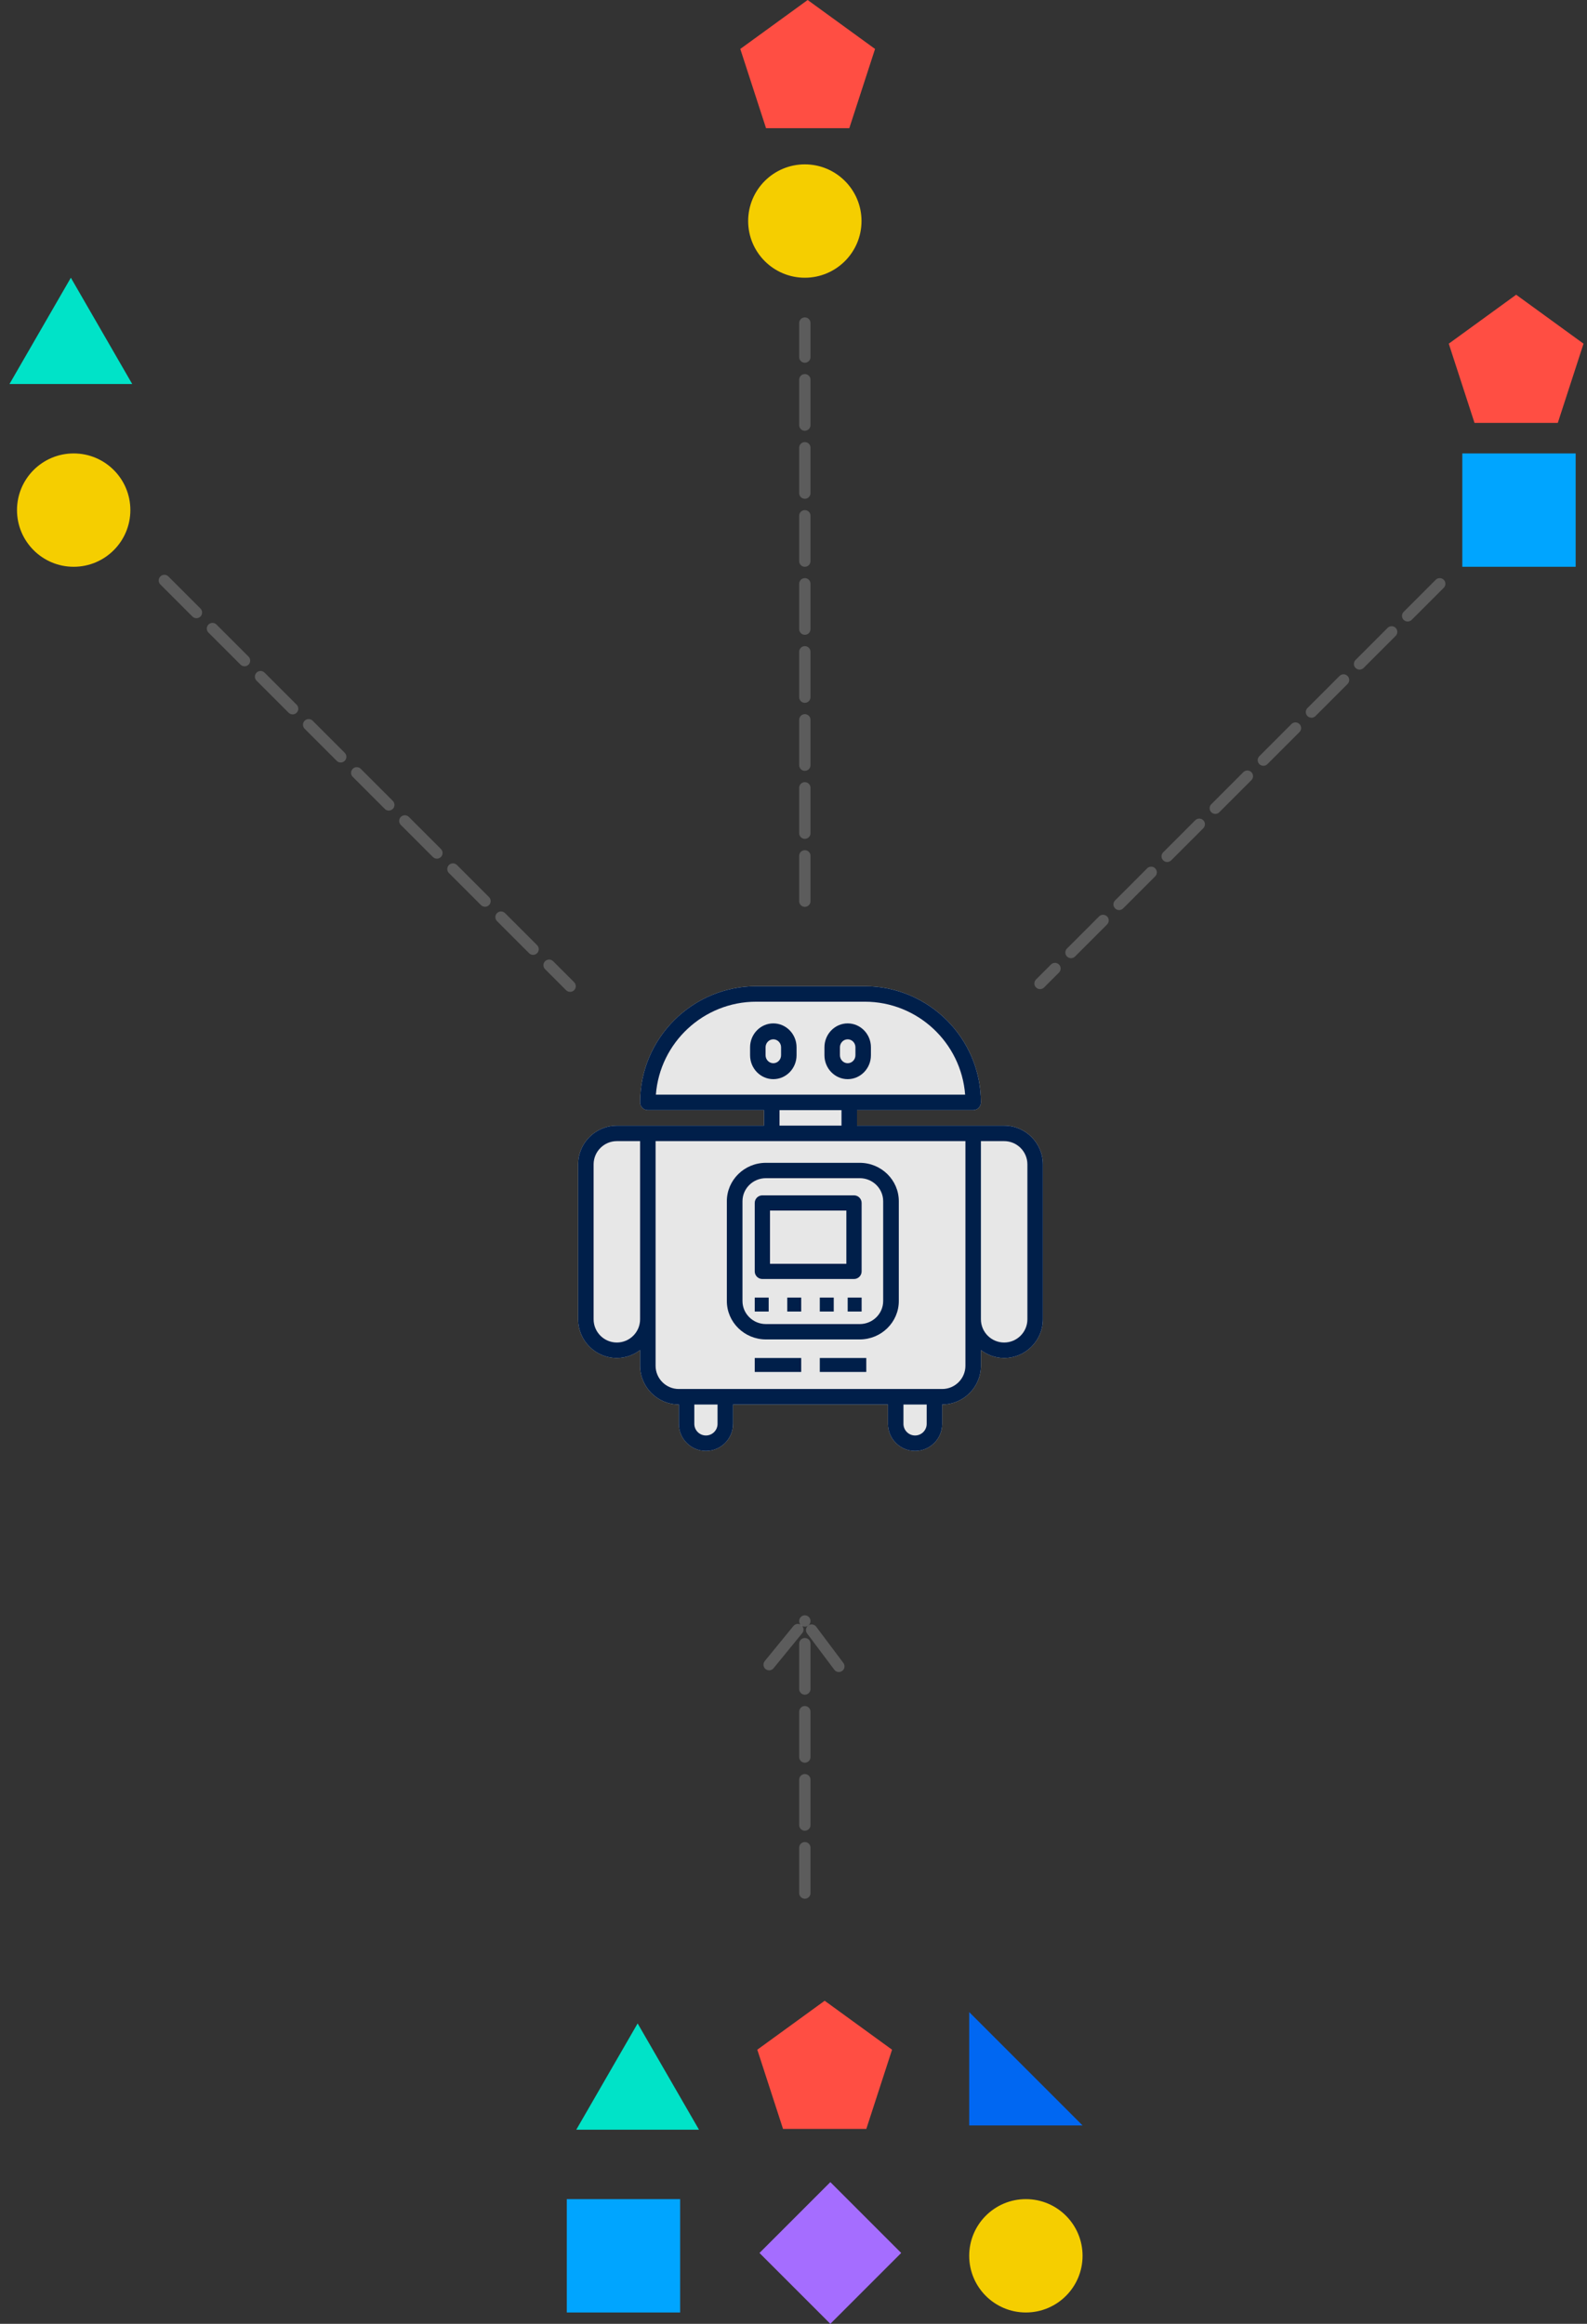 <svg width="280" height="410" viewBox="0 0 280 410" fill="none" xmlns="http://www.w3.org/2000/svg">
<rect x="0" y="0" width="280" height="410" fill="#333333" stroke="none"/>
<path d="M177.167 198.6H171.7H151.2V195.867H171.7C172.454 195.867 173.067 195.254 173.067 194.5C173.067 183.196 163.87 174 152.567 174H133.433C122.13 174 112.933 183.196 112.933 194.5C112.933 195.254 113.546 195.867 114.3 195.867H134.8V198.6H114.3H108.833C105.065 198.6 102 201.665 102 205.433V232.767C102 236.535 105.065 239.6 108.833 239.6C110.378 239.6 111.788 239.066 112.933 238.198V240.967C112.933 244.735 115.999 247.8 119.767 247.8V251.217C119.767 253.854 121.912 256 124.55 256C127.188 256 129.333 253.854 129.333 251.217V247.8H156.667V251.217C156.667 253.854 158.812 256 161.45 256C164.088 256 166.233 253.854 166.233 251.217V247.8C170.001 247.8 173.067 244.735 173.067 240.967V238.198C174.212 239.066 175.622 239.6 177.167 239.6C180.935 239.6 184 236.535 184 232.767V205.433C184 201.665 180.935 198.6 177.167 198.6Z" fill="white" fill-opacity="0.88"/>
<path d="M177.167 198.6H171.7H151.2V195.867H171.7C172.454 195.867 173.067 195.254 173.067 194.5C173.067 183.196 163.87 174 152.567 174H133.433C122.13 174 112.933 183.196 112.933 194.5C112.933 195.254 113.546 195.867 114.3 195.867H134.8V198.6H114.3H108.833C105.065 198.6 102 201.665 102 205.433V232.767C102 236.535 105.065 239.6 108.833 239.6C110.378 239.6 111.788 239.066 112.933 238.198V240.967C112.933 244.735 115.999 247.8 119.767 247.8V251.217C119.767 253.854 121.912 256 124.55 256C127.188 256 129.333 253.854 129.333 251.217V247.8H156.667V251.217C156.667 253.854 158.812 256 161.45 256C164.088 256 166.233 253.854 166.233 251.217V247.8C170.001 247.8 173.067 244.735 173.067 240.967V238.198C174.212 239.066 175.622 239.6 177.167 239.6C180.935 239.6 184 236.535 184 232.767V205.433C184 201.665 180.935 198.6 177.167 198.6ZM133.433 176.733H152.567C161.904 176.733 169.582 183.973 170.281 193.133H115.719C116.418 183.973 124.096 176.733 133.433 176.733ZM137.533 195.867H148.467V198.6H137.533V195.867ZM108.833 236.867C106.573 236.867 104.733 235.027 104.733 232.767V205.433C104.733 203.173 106.573 201.333 108.833 201.333H112.933V232.767C112.933 235.027 111.094 236.867 108.833 236.867ZM126.6 251.217C126.6 252.347 125.68 253.267 124.55 253.267C123.42 253.267 122.5 252.347 122.5 251.217V247.8H126.6V251.217ZM163.5 251.217C163.5 252.347 162.58 253.267 161.45 253.267C160.32 253.267 159.4 252.347 159.4 251.217V247.8H163.5V251.217ZM170.333 240.967C170.333 243.227 168.494 245.067 166.233 245.067H164.867H158.033H127.967H121.133H119.767C117.506 245.067 115.667 243.227 115.667 240.967V232.767V201.333H170.333V232.767V240.967ZM181.267 232.767C181.267 235.027 179.427 236.867 177.167 236.867C174.906 236.867 173.067 235.027 173.067 232.767V201.333H177.167C179.427 201.333 181.267 203.173 181.267 205.433V232.767Z" fill="#001F4A"/>
<path d="M136.44 180.56C134.18 180.56 132.34 182.452 132.34 184.777V186.183C132.34 188.508 134.18 190.4 136.44 190.4C138.7 190.4 140.54 188.508 140.54 186.183V184.777C140.54 182.452 138.7 180.56 136.44 180.56ZM137.807 186.183C137.807 186.957 137.193 187.589 136.44 187.589C135.687 187.589 135.073 186.957 135.073 186.183V184.777C135.073 184.003 135.687 183.371 136.44 183.371C137.193 183.371 137.807 184.003 137.807 184.777V186.183Z" fill="#001F4A"/>
<path d="M149.56 180.56C147.3 180.56 145.46 182.452 145.46 184.777V186.183C145.46 188.508 147.3 190.4 149.56 190.4C151.82 190.4 153.66 188.508 153.66 186.183V184.777C153.66 182.452 151.82 180.56 149.56 180.56ZM150.927 186.183C150.927 186.957 150.313 187.589 149.56 187.589C148.807 187.589 148.193 186.957 148.193 186.183V184.777C148.193 184.003 148.807 183.371 149.56 183.371C150.313 183.371 150.927 184.003 150.927 184.777V186.183Z" fill="#001F4A"/>
<path d="M151.685 205.16H135.135C131.333 205.16 128.24 208.199 128.24 211.934V229.546C128.24 233.281 131.333 236.32 135.135 236.32H151.685C155.487 236.32 158.58 233.281 158.58 229.546V211.934C158.58 208.199 155.487 205.16 151.685 205.16ZM155.822 229.546C155.822 231.787 153.966 233.61 151.685 233.61H135.135C132.854 233.61 130.998 231.787 130.998 229.546V211.934C130.998 209.693 132.854 207.87 135.135 207.87H151.685C153.966 207.87 155.822 209.693 155.822 211.934V229.546Z" fill="#001F4A"/>
<path d="M150.673 210.9H134.507C133.763 210.9 133.16 211.501 133.16 212.242V224.318C133.16 225.059 133.763 225.66 134.507 225.66H150.673C151.416 225.66 152.02 225.059 152.02 224.318V212.242C152.02 211.501 151.416 210.9 150.673 210.9ZM149.326 222.976H135.854V213.584H149.326V222.976Z" fill="#001F4A"/>
<path d="M133.16 228.94H135.62V231.4H133.16V228.94Z" fill="#001F4A"/>
<path d="M138.9 228.94H141.36V231.4H138.9V228.94Z" fill="#001F4A"/>
<path d="M144.64 228.94H147.1V231.4H144.64V228.94Z" fill="#001F4A"/>
<path d="M149.56 228.94H152.02V231.4H149.56V228.94Z" fill="#001F4A"/>
<path d="M133.16 239.6H141.36V242.06H133.16V239.6Z" fill="#001F4A"/>
<path d="M144.64 239.6H152.84V242.06H144.64V239.6Z" fill="#001F4A"/>
<circle cx="13" cy="90" r="10" fill="#F5CE00"/>
<circle cx="142" cy="39" r="10" fill="#F5CE00"/>
<rect x="258" y="80" width="20" height="20" fill="#00A5FF"/>
<path d="M12.5 49L23.325 67.75H1.675L12.5 49Z" fill="#00E3C8"/>
<path d="M142.5 0L154.388 8.637L149.847 22.613H135.153L130.612 8.637L142.5 0Z" fill="#FF4E43"/>
<path d="M267.5 52L279.388 60.637L274.847 74.613H260.153L255.612 60.637L267.5 52Z" fill="#FF4E43"/>
<circle cx="181" cy="398" r="10" fill="#F5CE00"/>
<rect x="100" y="388" width="20" height="20" fill="#00A5FF"/>
<path d="M171 355L191 375H171V355Z" fill="#0067F2"/>
<path d="M112.5 357L123.325 375.75H101.675L112.5 357Z" fill="#00E3C8"/>
<path d="M145.5 353L157.388 361.637L152.847 375.613H138.153L133.612 361.637L145.5 353Z" fill="#FF4E43"/>
<path d="M146.5 385L159 397.5L146.5 410L134 397.5L146.5 385Z" fill="#A56DFF"/>
<path d="M142 159L142 57" stroke="white" stroke-opacity="0.2" stroke-width="2" stroke-linecap="round" stroke-linejoin="round" stroke-dasharray="8 4"/>
<path d="M142 334L142 286" stroke="white" stroke-opacity="0.2" stroke-width="2" stroke-linecap="round" stroke-linejoin="round" stroke-dasharray="8 4"/>
<path d="M135.703 293.703L142 286" stroke="white" stroke-opacity="0.2" stroke-width="2" stroke-linecap="round" stroke-linejoin="round" stroke-dasharray="8 4"/>
<path d="M148 294L142 286" stroke="white" stroke-opacity="0.2" stroke-width="2" stroke-linecap="round" stroke-linejoin="round" stroke-dasharray="8 4"/>
<path d="M29 102.414L100.586 174" stroke="white" stroke-opacity="0.2" stroke-width="2" stroke-linecap="round" stroke-linejoin="round" stroke-dasharray="8 4"/>
<path d="M254.016 103L183.5 173.516" stroke="white" stroke-opacity="0.2" stroke-width="2" stroke-linecap="round" stroke-linejoin="round" stroke-dasharray="8 4"/>
</svg>
